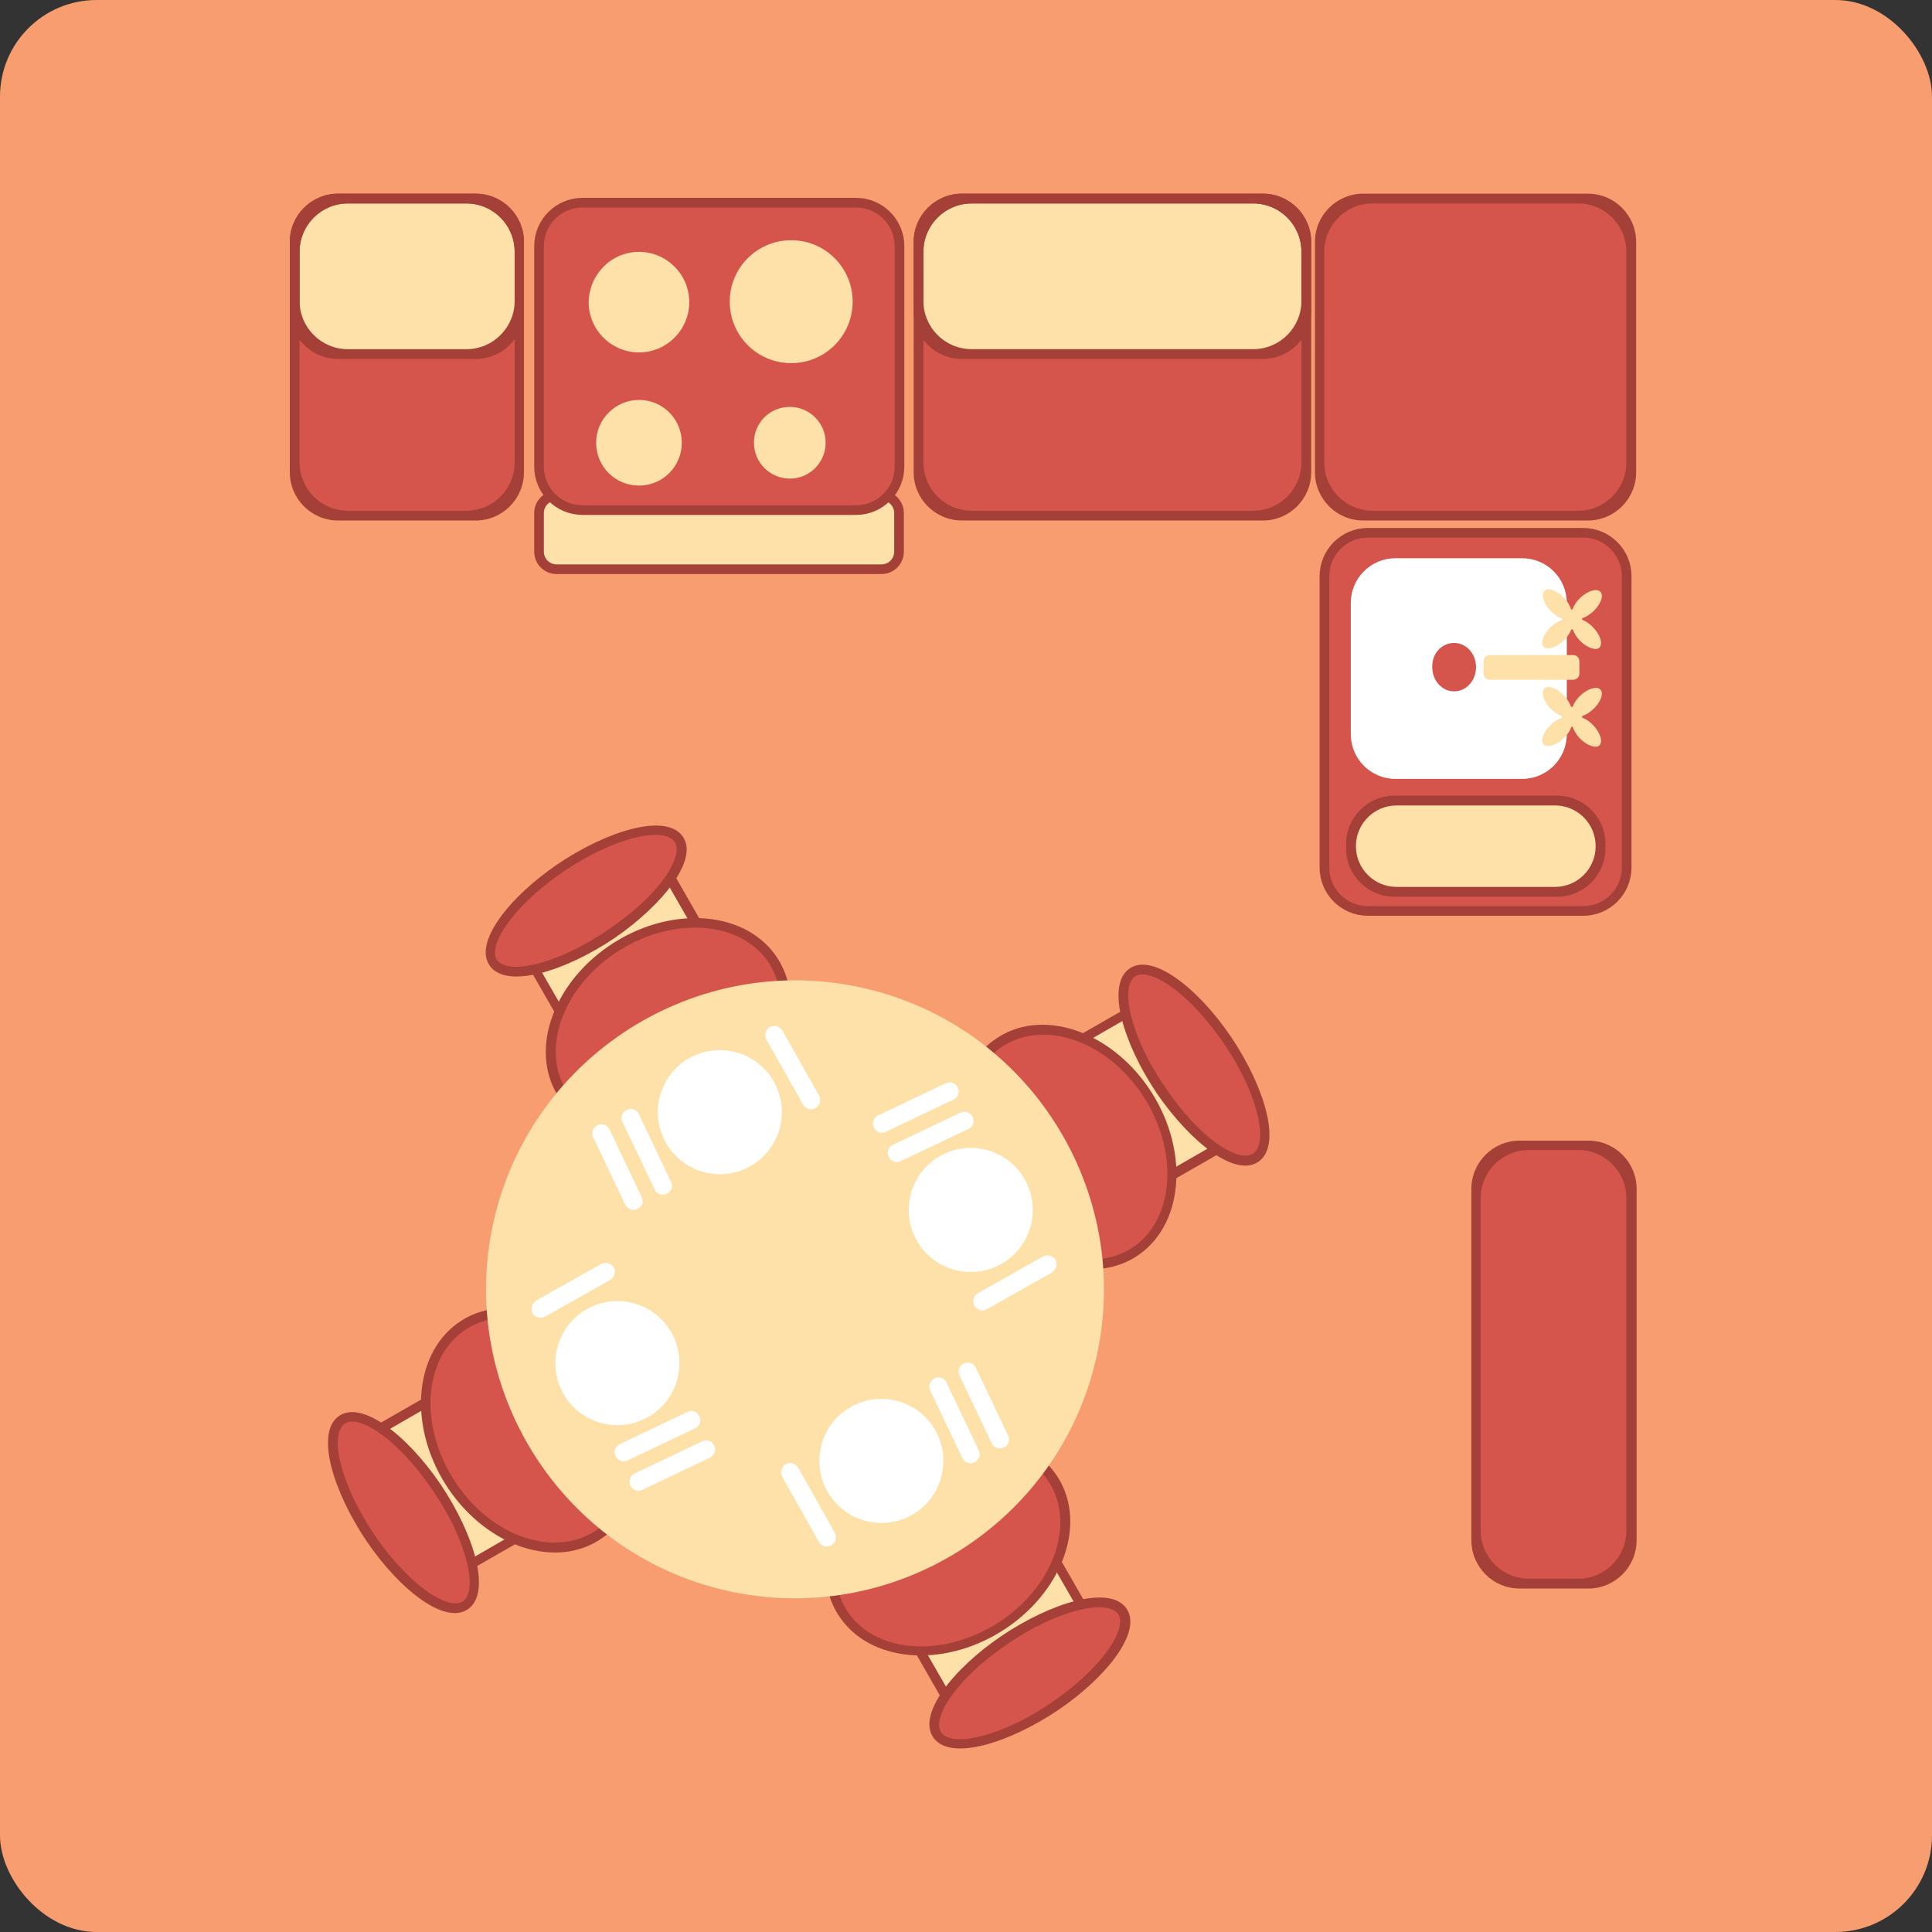 <svg width="200" height="200" viewBox="0 0 200 200" fill="none" xmlns="http://www.w3.org/2000/svg">
<rect x="0" y="0" width="200" height="200" fill="#333333" stroke="none"/>
<rect width="200" height="200" rx="10" fill="#F89D70"/>
<path fill-rule="evenodd" clip-rule="evenodd" d="M112.78 126.507L127.383 118.121L118.997 103.517L104.394 111.903L112.78 126.507Z" fill="#FDE1A9"/>
<path fill-rule="evenodd" clip-rule="evenodd" d="M112.587 127.23L103.72 111.759L119.19 102.891L128.057 118.362L112.587 127.23ZM112.973 125.832L126.708 117.928L118.804 104.192L105.069 112.096L112.973 125.832Z" fill="#A54039"/>
<path fill-rule="evenodd" clip-rule="evenodd" d="M103.623 107.807C108.298 104.915 115.141 107.421 118.9 113.446C122.66 119.47 121.985 126.748 117.31 129.64C112.635 132.532 105.792 130.026 102.033 124.001C98.274 117.976 98.997 110.699 103.623 107.807Z" fill="#D5544B"/>
<path fill-rule="evenodd" clip-rule="evenodd" d="M117.117 100.722C118.997 99.276 123.431 102.36 126.997 107.614C130.563 112.867 131.961 118.314 130.033 119.76C128.154 121.205 123.72 118.121 120.154 112.867C116.635 107.614 115.238 102.168 117.117 100.722Z" fill="#D5544B"/>
<path fill-rule="evenodd" clip-rule="evenodd" d="M101.599 124.29C97.744 118.121 98.37 110.506 103.334 107.373C108.298 104.24 115.431 107.036 119.286 113.205C123.141 119.374 122.515 126.989 117.551 130.122C112.587 133.207 105.455 130.459 101.599 124.29ZM117.069 129.254C121.407 126.555 122.178 119.663 118.515 113.735C114.804 107.807 108.25 105.541 103.912 108.24C99.575 110.94 98.804 117.832 102.467 123.76C106.177 129.688 112.732 131.953 117.069 129.254Z" fill="#A54039"/>
<path fill-rule="evenodd" clip-rule="evenodd" d="M119.768 113.205C116.298 108.048 114.515 102.119 116.828 100.336C119.19 98.505 123.961 102.216 127.431 107.325C130.901 112.482 132.684 118.41 130.37 120.193C128.009 122.025 123.286 118.314 119.768 113.205ZM129.792 119.374C130.467 118.844 130.708 117.446 130.13 115.229C129.599 113.108 128.395 110.458 126.611 107.903C122.949 102.553 118.852 100.047 117.455 101.107C116.78 101.637 116.539 103.035 117.117 105.252C117.647 107.373 118.852 110.024 120.635 112.578C124.25 117.976 128.346 120.483 129.792 119.374Z" fill="#A54039"/>
<path fill-rule="evenodd" clip-rule="evenodd" d="M52.635 140.292L37.984 148.678L46.369 163.282L61.02 154.895L52.635 140.292Z" fill="#FDE1A9"/>
<path fill-rule="evenodd" clip-rule="evenodd" d="M52.779 139.617L61.647 155.088L46.177 163.956L37.309 148.485L52.779 139.617ZM52.442 140.966L38.707 148.871L46.61 162.607L60.297 154.703L52.442 140.966Z" fill="#A54039"/>
<path fill-rule="evenodd" clip-rule="evenodd" d="M61.791 158.992C57.117 161.884 50.273 159.378 46.514 153.353C42.755 147.328 43.43 140.051 48.104 137.159C52.779 134.267 59.623 136.773 63.382 142.798C67.141 148.822 66.418 156.1 61.791 158.992Z" fill="#D5544B"/>
<path fill-rule="evenodd" clip-rule="evenodd" d="M48.249 166.077C46.369 167.523 41.936 164.438 38.369 159.185C34.803 153.931 33.405 148.485 35.333 147.039C37.213 145.593 41.646 148.678 45.213 153.931C48.779 159.185 50.129 164.631 48.249 166.077Z" fill="#D5544B"/>
<path fill-rule="evenodd" clip-rule="evenodd" d="M63.767 142.509C67.623 148.678 66.996 156.293 62.032 159.426C57.068 162.559 49.936 159.763 46.08 153.594C42.225 147.425 42.851 139.81 47.815 136.677C52.779 133.592 59.912 136.388 63.767 142.509ZM48.345 137.544C44.008 140.243 43.237 147.136 46.9 153.064C50.611 158.992 57.165 161.257 61.502 158.558C65.84 155.859 66.611 148.967 62.948 143.039C59.237 137.159 52.683 134.845 48.345 137.544Z" fill="#A54039"/>
<path fill-rule="evenodd" clip-rule="evenodd" d="M45.598 153.642C49.068 158.799 50.851 164.727 48.538 166.511C46.177 168.342 41.406 164.631 37.936 159.522C34.466 154.365 32.682 148.437 34.996 146.654C37.357 144.822 42.128 148.533 45.598 153.642ZM35.622 147.425C34.948 147.955 34.707 149.353 35.285 151.57C35.815 153.69 37.02 156.341 38.803 158.944C42.466 164.294 46.562 166.8 47.96 165.74C48.635 165.209 48.876 163.812 48.297 161.595C47.767 159.474 46.562 156.823 44.779 154.269C41.116 148.822 37.02 146.316 35.622 147.425Z" fill="#A54039"/>
<path fill-rule="evenodd" clip-rule="evenodd" d="M76.972 104.096L68.587 89.444L53.936 97.83L62.321 112.482L76.972 104.096Z" fill="#FDE1A9"/>
<path fill-rule="evenodd" clip-rule="evenodd" d="M77.647 104.24L62.177 113.108L53.309 97.637L68.779 88.769L77.647 104.24ZM76.249 103.903L68.346 90.167L54.611 98.071L62.514 111.807L76.249 103.903Z" fill="#A54039"/>
<path fill-rule="evenodd" clip-rule="evenodd" d="M58.225 113.253C55.333 108.578 57.84 101.734 63.864 97.975C69.888 94.215 77.165 94.89 80.057 99.565C82.948 104.24 80.442 111.084 74.418 114.844C68.394 118.603 61.165 117.88 58.225 113.253Z" fill="#D5544B"/>
<path fill-rule="evenodd" clip-rule="evenodd" d="M51.141 99.71C49.695 97.83 52.779 93.396 58.032 89.829C63.285 86.263 68.731 84.865 70.177 86.793C71.623 88.672 68.538 93.107 63.285 96.673C58.08 100.24 52.586 101.638 51.141 99.71Z" fill="#D5544B"/>
<path fill-rule="evenodd" clip-rule="evenodd" d="M74.707 115.229C68.538 119.085 60.924 118.458 57.791 113.494C54.659 108.53 57.454 101.396 63.623 97.541C69.791 93.685 77.406 94.311 80.538 99.276C83.671 104.24 80.876 111.373 74.707 115.229ZM79.671 99.806C76.972 95.468 70.081 94.697 64.153 98.36C58.225 102.071 55.96 108.626 58.659 112.964C61.358 117.302 68.249 118.073 74.177 114.41C80.105 110.699 82.37 104.144 79.671 99.806Z" fill="#A54039"/>
<path fill-rule="evenodd" clip-rule="evenodd" d="M63.623 97.107C58.466 100.577 52.538 102.36 50.755 100.047C48.924 97.685 52.635 92.914 57.743 89.444C62.9 85.974 68.828 84.19 70.611 86.504C72.442 88.817 68.731 93.589 63.623 97.107ZM69.791 87.082C69.261 86.407 67.864 86.166 65.647 86.745C63.526 87.275 60.876 88.48 58.273 90.263C52.924 93.926 50.418 98.023 51.478 99.421C52.008 100.095 53.406 100.336 55.623 99.758C57.743 99.228 60.394 98.023 62.948 96.24C68.394 92.625 70.9 88.48 69.791 87.082Z" fill="#A54039"/>
<path fill-rule="evenodd" clip-rule="evenodd" d="M90.322 162.366L98.707 176.97L113.31 168.583L104.924 153.979L90.322 162.366Z" fill="#FDE1A9"/>
<path fill-rule="evenodd" clip-rule="evenodd" d="M89.647 162.173L105.117 153.305L113.985 168.776L98.515 177.644L89.647 162.173ZM90.996 162.559L98.9 176.295L112.635 168.39L104.732 154.654L90.996 162.559Z" fill="#A54039"/>
<path fill-rule="evenodd" clip-rule="evenodd" d="M109.069 153.208C111.961 157.883 109.455 164.727 103.43 168.487C97.406 172.246 90.129 171.571 87.237 166.896C84.346 162.221 86.852 155.377 92.876 151.618C98.9 147.858 106.129 148.533 109.069 153.208Z" fill="#D5544B"/>
<path fill-rule="evenodd" clip-rule="evenodd" d="M116.153 166.704C117.599 168.583 114.515 173.017 109.262 176.584C104.009 180.151 98.563 181.548 97.117 179.62C95.671 177.741 98.756 173.307 104.009 169.74C109.214 166.222 114.659 164.824 116.153 166.704Z" fill="#D5544B"/>
<path fill-rule="evenodd" clip-rule="evenodd" d="M92.587 151.184C98.756 147.328 106.37 147.955 109.503 152.919C112.635 157.883 109.84 165.017 103.671 168.872C97.503 172.728 89.888 172.102 86.755 167.137C83.623 162.173 86.418 155.04 92.587 151.184ZM87.623 166.655C90.322 170.993 97.213 171.764 103.141 168.101C109.069 164.39 111.334 157.835 108.635 153.497C105.936 149.16 99.045 148.389 93.117 152.052C87.189 155.763 84.924 162.318 87.623 166.655Z" fill="#A54039"/>
<path fill-rule="evenodd" clip-rule="evenodd" d="M103.671 169.354C108.828 165.884 114.756 164.101 116.539 166.414C118.37 168.776 114.659 173.548 109.551 177.018C104.394 180.488 98.466 182.271 96.683 179.958C94.852 177.596 98.563 172.825 103.671 169.354ZM97.454 179.379C97.984 180.054 99.382 180.295 101.599 179.717C103.72 179.187 106.37 177.982 108.924 176.198C114.274 172.535 116.78 168.439 115.72 167.041C115.19 166.366 113.792 166.125 111.575 166.704C109.455 167.234 106.804 168.439 104.25 170.222C98.9 173.837 96.394 177.934 97.454 179.379Z" fill="#A54039"/>
<path fill-rule="evenodd" clip-rule="evenodd" d="M89.31 102.264C106.515 106.12 117.358 123.278 113.503 140.484C109.647 157.691 92.49 168.535 75.285 164.679C58.08 160.823 47.237 143.665 51.092 126.459C54.996 109.253 72.105 98.408 89.31 102.264Z" fill="#FDE1A9"/>
<path fill-rule="evenodd" clip-rule="evenodd" d="M101.888 118.989C105.358 119.76 107.527 123.182 106.756 126.652C105.985 130.122 102.563 132.291 99.093 131.52C95.623 130.749 93.454 127.327 94.225 123.856C94.996 120.386 98.418 118.217 101.888 118.989Z" fill="white"/>
<path fill-rule="evenodd" clip-rule="evenodd" d="M100.876 135.183C100.635 134.749 100.78 134.17 101.214 133.881L107.961 130.074C108.394 129.833 108.973 129.977 109.262 130.411C109.503 130.845 109.358 131.423 108.924 131.712L102.177 135.52C101.744 135.809 101.165 135.616 100.876 135.183Z" fill="white"/>
<path fill-rule="evenodd" clip-rule="evenodd" d="M92.008 119.76C91.768 119.278 91.96 118.747 92.442 118.506L99.43 115.181C99.912 114.94 100.442 115.181 100.683 115.615C100.924 116.097 100.732 116.675 100.25 116.868L93.261 120.193C92.78 120.434 92.249 120.242 92.008 119.76Z" fill="white"/>
<path fill-rule="evenodd" clip-rule="evenodd" d="M90.466 116.723C90.225 116.241 90.418 115.663 90.9 115.47L97.888 112.144C98.37 111.903 98.948 112.144 99.141 112.578C99.382 113.06 99.189 113.59 98.707 113.831L91.719 117.157C91.237 117.398 90.659 117.205 90.466 116.723Z" fill="white"/>
<path fill-rule="evenodd" clip-rule="evenodd" d="M62.514 147.377C59.044 146.605 56.876 143.183 57.647 139.713C58.418 136.243 61.84 134.074 65.309 134.845C68.779 135.616 70.948 139.038 70.177 142.509C69.406 145.979 65.984 148.148 62.514 147.377Z" fill="white"/>
<path fill-rule="evenodd" clip-rule="evenodd" d="M55.141 135.954C54.9 135.52 55.044 134.942 55.478 134.652L62.225 130.845C62.659 130.604 63.237 130.748 63.526 131.182C63.767 131.616 63.623 132.194 63.189 132.484L56.442 136.291C55.96 136.532 55.382 136.388 55.141 135.954Z" fill="white"/>
<path fill-rule="evenodd" clip-rule="evenodd" d="M63.719 150.75C63.478 150.268 63.719 149.69 64.153 149.497L71.141 146.171C71.623 145.931 72.201 146.123 72.394 146.605C72.635 147.087 72.442 147.617 71.96 147.858L64.972 151.184C64.49 151.425 63.96 151.232 63.719 150.75Z" fill="white"/>
<path fill-rule="evenodd" clip-rule="evenodd" d="M65.261 153.787C65.02 153.305 65.261 152.726 65.695 152.534L72.683 149.208C73.165 148.967 73.695 149.16 73.936 149.642C74.177 150.124 73.936 150.654 73.502 150.895L66.514 154.22C66.081 154.461 65.502 154.269 65.261 153.787Z" fill="white"/>
<path fill-rule="evenodd" clip-rule="evenodd" d="M68.249 113.735C69.02 110.265 72.442 108.096 75.912 108.867C79.382 109.638 81.551 113.06 80.779 116.53C80.008 120.001 76.587 122.169 73.117 121.398C69.647 120.627 67.478 117.157 68.249 113.735Z" fill="white"/>
<path fill-rule="evenodd" clip-rule="evenodd" d="M83.141 114.362L79.334 107.614C79.093 107.18 79.237 106.602 79.671 106.313C80.105 106.072 80.683 106.216 80.972 106.65L84.78 113.398C85.021 113.831 84.876 114.41 84.442 114.699C83.96 114.988 83.382 114.795 83.141 114.362Z" fill="white"/>
<path fill-rule="evenodd" clip-rule="evenodd" d="M67.767 123.133L64.442 116.145C64.201 115.663 64.394 115.133 64.876 114.892C65.358 114.651 65.888 114.844 66.129 115.325L69.454 122.314C69.695 122.796 69.502 123.374 69.02 123.567C68.538 123.808 68.008 123.615 67.767 123.133Z" fill="white"/>
<path fill-rule="evenodd" clip-rule="evenodd" d="M64.731 124.724L61.406 117.735C61.165 117.253 61.406 116.723 61.84 116.482C62.322 116.241 62.852 116.434 63.093 116.916L66.418 123.905C66.659 124.386 66.466 124.917 65.984 125.158C65.55 125.399 64.972 125.158 64.731 124.724Z" fill="white"/>
<path fill-rule="evenodd" clip-rule="evenodd" d="M97.503 152.63C96.731 156.1 93.31 158.269 89.84 157.498C86.37 156.727 84.201 153.305 84.972 149.835C85.743 146.364 89.165 144.195 92.635 144.967C96.105 145.738 98.274 149.16 97.503 152.63Z" fill="white"/>
<path fill-rule="evenodd" clip-rule="evenodd" d="M84.78 159.619L80.972 152.871C80.731 152.437 80.876 151.859 81.31 151.57C81.743 151.329 82.322 151.473 82.611 151.907L86.418 158.655C86.659 159.088 86.514 159.667 86.081 159.956C85.647 160.245 85.069 160.1 84.78 159.619Z" fill="white"/>
<path fill-rule="evenodd" clip-rule="evenodd" d="M99.623 150.943L96.298 143.955C96.057 143.473 96.298 142.894 96.731 142.701C97.213 142.46 97.792 142.653 97.984 143.135L101.31 150.124C101.551 150.606 101.358 151.136 100.876 151.377C100.442 151.618 99.864 151.425 99.623 150.943Z" fill="white"/>
<path fill-rule="evenodd" clip-rule="evenodd" d="M102.659 149.401L99.334 142.412C99.093 141.93 99.286 141.352 99.768 141.159C100.25 140.918 100.828 141.111 101.021 141.593L104.346 148.581C104.587 149.063 104.394 149.642 103.912 149.835C103.479 150.076 102.9 149.883 102.659 149.401Z" fill="white"/>
<path fill-rule="evenodd" clip-rule="evenodd" d="M100.061 20.53C97.3 20.53 95.061 22.769 95.061 25.53V48.352C95.061 51.114 97.3 53.352 100.061 53.352H130.206C132.968 53.352 135.206 51.114 135.206 48.352V25.53C135.206 22.769 132.968 20.53 130.206 20.53H100.061Z" fill="#D5544B"/>
<path fill-rule="evenodd" clip-rule="evenodd" d="M100.061 20.53C97.3 20.53 95.061 22.769 95.061 25.53V31.628C95.061 34.389 97.3 36.628 100.061 36.628H130.206C132.968 36.628 135.206 34.389 135.206 31.628V25.53C135.206 22.769 132.968 20.53 130.206 20.53H100.061Z" fill="#FDE1A9"/>
<path d="M55.801 57.112V53.111C55.801 52.093 56.631 51.298 57.615 51.298H91.254C92.272 51.298 93.067 52.128 93.067 53.111V57.112C93.067 58.13 92.237 58.925 91.254 58.925H57.615C56.631 58.925 55.801 58.13 55.801 57.112Z" fill="#FDE1A9" stroke="#A54039"/>
<path d="M55.801 48.304V25.482C55.801 22.997 57.816 20.982 60.301 20.982H88.615C91.1 20.982 93.115 22.997 93.115 25.482V48.304C93.115 50.79 91.1 52.804 88.615 52.804H60.301C57.816 52.804 55.801 50.79 55.801 48.304Z" fill="#D5544B" stroke="#A54039"/>
<path fill-rule="evenodd" clip-rule="evenodd" d="M66.145 26.073C68.989 26.073 71.35 28.386 71.35 31.278C71.35 34.122 69.037 36.483 66.145 36.483C63.302 36.483 60.94 34.17 60.94 31.278C60.988 28.386 63.302 26.073 66.145 26.073Z" fill="#FDE1A9"/>
<path fill-rule="evenodd" clip-rule="evenodd" d="M66.145 41.4C68.603 41.4 70.579 43.376 70.579 45.834C70.579 48.292 68.603 50.268 66.145 50.268C63.687 50.268 61.711 48.292 61.711 45.834C61.711 43.376 63.735 41.4 66.145 41.4Z" fill="#FDE1A9"/>
<path fill-rule="evenodd" clip-rule="evenodd" d="M81.76 42.123C83.784 42.123 85.471 43.761 85.471 45.834C85.471 47.858 83.832 49.545 81.76 49.545C79.736 49.545 78.049 47.906 78.049 45.834C78.049 43.761 79.687 42.123 81.76 42.123Z" fill="#FDE1A9"/>
<path fill-rule="evenodd" clip-rule="evenodd" d="M81.904 24.868C85.422 24.868 88.266 27.712 88.266 31.23C88.266 34.748 85.422 37.592 81.904 37.592C78.386 37.592 75.543 34.748 75.543 31.23C75.543 27.712 78.386 24.868 81.904 24.868Z" fill="#FDE1A9"/>
<path fill-rule="evenodd" clip-rule="evenodd" d="M141.604 20.53C138.842 20.53 136.604 22.769 136.604 25.53V48.352C136.604 51.114 138.842 53.352 141.604 53.352H163.893C166.655 53.352 168.893 51.114 168.893 48.352V25.53C168.893 22.769 166.655 20.53 163.893 20.53H141.604Z" fill="#D5544B"/>
<path fill-rule="evenodd" clip-rule="evenodd" d="M35.482 20.53C32.721 20.53 30.482 22.769 30.482 25.53V48.352C30.482 51.114 32.72 53.352 35.482 53.352H48.759C51.521 53.352 53.759 51.114 53.759 48.352V25.53C53.759 22.769 51.521 20.53 48.759 20.53H35.482Z" fill="#D5544B"/>
<path fill-rule="evenodd" clip-rule="evenodd" d="M35.482 20.53C32.721 20.53 30.482 22.769 30.482 25.53V31.628C30.482 34.389 32.72 36.628 35.482 36.628H48.759C51.521 36.628 53.759 34.389 53.759 31.628V25.53C53.759 22.769 51.521 20.53 48.759 20.53H35.482Z" fill="#FDE1A9"/>
<path d="M141.604 55.154H163.893C166.379 55.154 168.393 57.169 168.393 59.654V89.802C168.393 92.287 166.379 94.302 163.893 94.302H141.604C139.118 94.302 137.104 92.287 137.104 89.802V59.654C137.104 57.169 139.118 55.154 141.604 55.154Z" fill="#D5544B" stroke="#A54039"/>
<path fill-rule="evenodd" clip-rule="evenodd" d="M157.568 80.632H144.459C141.905 80.632 139.833 78.56 139.833 76.005V62.413C139.833 59.859 141.905 57.787 144.459 57.787H157.568C160.122 57.787 162.194 59.859 162.194 62.413V76.005C162.194 78.56 160.122 80.632 157.568 80.632Z" fill="white"/>
<path fill-rule="evenodd" clip-rule="evenodd" d="M150.532 66.558C151.785 66.558 152.797 67.667 152.797 69.065C152.797 70.462 151.785 71.571 150.532 71.571C149.279 71.571 148.267 70.462 148.267 69.065C148.218 67.667 149.23 66.558 150.532 66.558Z" fill="#D5544B"/>
<path fill-rule="evenodd" clip-rule="evenodd" d="M153.568 68.438V69.74C153.568 70.077 153.857 70.366 154.194 70.366H162.869C163.207 70.366 163.496 70.077 163.496 69.74V68.438C163.496 68.101 163.207 67.812 162.869 67.812H154.194C153.857 67.812 153.568 68.101 153.568 68.438Z" fill="#FDE1A9"/>
<path fill-rule="evenodd" clip-rule="evenodd" d="M162.002 63.377C162.435 62.992 163.062 62.992 163.496 63.377C163.881 63.811 163.881 64.438 163.496 64.871C163.062 65.257 162.435 65.257 162.002 64.871C161.568 64.438 161.568 63.763 162.002 63.377Z" fill="#FDE1A9"/>
<path fill-rule="evenodd" clip-rule="evenodd" d="M160.508 64.92C161.279 64.197 162.194 63.908 162.58 64.293C162.966 64.679 162.628 65.594 161.857 66.317C161.086 67.04 160.17 67.33 159.785 66.944C159.447 66.558 159.785 65.643 160.508 64.92Z" fill="#FDE1A9"/>
<path fill-rule="evenodd" clip-rule="evenodd" d="M163.592 61.883C164.363 61.16 165.279 60.871 165.664 61.257C166.05 61.642 165.713 62.558 164.941 63.281C164.17 64.004 163.255 64.293 162.869 63.908C162.532 63.522 162.821 62.606 163.592 61.883Z" fill="#FDE1A9"/>
<path fill-rule="evenodd" clip-rule="evenodd" d="M163.544 66.317C162.821 65.546 162.532 64.631 162.917 64.245C163.303 63.859 164.219 64.197 164.941 64.968C165.664 65.739 165.954 66.655 165.568 67.04C165.231 67.378 164.315 67.089 163.544 66.317Z" fill="#FDE1A9"/>
<path fill-rule="evenodd" clip-rule="evenodd" d="M160.508 63.233C159.785 62.462 159.496 61.546 159.881 61.16C160.267 60.775 161.182 61.112 161.905 61.883C162.628 62.655 162.917 63.57 162.532 63.956C162.194 64.341 161.279 64.004 160.508 63.233Z" fill="#FDE1A9"/>
<path fill-rule="evenodd" clip-rule="evenodd" d="M162.002 73.451C162.435 73.065 163.062 73.065 163.496 73.451C163.881 73.885 163.881 74.511 163.496 74.945C163.062 75.33 162.435 75.33 162.002 74.945C161.568 74.559 161.568 73.885 162.002 73.451Z" fill="#FDE1A9"/>
<path fill-rule="evenodd" clip-rule="evenodd" d="M160.508 75.041C161.279 74.318 162.194 74.029 162.58 74.415C162.966 74.8 162.628 75.716 161.857 76.439C161.086 77.162 160.17 77.451 159.785 77.066C159.447 76.68 159.785 75.764 160.508 75.041Z" fill="#FDE1A9"/>
<path fill-rule="evenodd" clip-rule="evenodd" d="M163.592 72.005C164.363 71.282 165.279 70.993 165.664 71.378C166.05 71.764 165.713 72.68 164.941 73.402C164.17 74.125 163.255 74.415 162.869 74.029C162.532 73.643 162.821 72.728 163.592 72.005Z" fill="#FDE1A9"/>
<path fill-rule="evenodd" clip-rule="evenodd" d="M163.544 76.439C162.821 75.668 162.532 74.752 162.917 74.366C163.303 73.981 164.219 74.318 164.941 75.089C165.664 75.861 165.954 76.776 165.568 77.162C165.231 77.499 164.315 77.21 163.544 76.439Z" fill="#FDE1A9"/>
<path fill-rule="evenodd" clip-rule="evenodd" d="M160.508 73.354C159.785 72.583 159.496 71.667 159.881 71.282C160.267 70.896 161.182 71.234 161.905 72.005C162.628 72.776 162.917 73.692 162.532 74.077C162.194 74.415 161.279 74.125 160.508 73.354Z" fill="#FDE1A9"/>
<path fill-rule="evenodd" clip-rule="evenodd" d="M165.664 87.621C165.664 85.012 163.55 82.897 160.941 82.897H144.556C141.947 82.897 139.833 85.012 139.833 87.621V87.621C139.833 90.229 141.947 92.344 144.556 92.344H160.941C163.55 92.344 165.664 90.229 165.664 87.621V87.621Z" fill="#FDE1A9"/>
<path fill-rule="evenodd" clip-rule="evenodd" d="M99.579 53.883C96.818 53.883 94.579 51.644 94.579 48.883V25.048C94.579 22.287 96.818 20.048 99.579 20.048H130.736C133.498 20.048 135.736 22.287 135.736 25.048V48.883C135.736 51.644 133.498 53.883 130.736 53.883H99.579ZM129.724 52.871C132.486 52.871 134.724 50.632 134.724 47.871V26.061C134.724 23.299 132.486 21.061 129.724 21.061H100.591C97.83 21.061 95.591 23.299 95.591 26.061V47.871C95.591 50.632 97.83 52.871 100.591 52.871H129.724Z" fill="#A54039"/>
<path fill-rule="evenodd" clip-rule="evenodd" d="M99.579 37.158C96.818 37.158 94.579 34.92 94.579 32.158V25.048C94.579 22.287 96.818 20.048 99.579 20.048H130.736C133.498 20.048 135.736 22.287 135.736 25.048V32.158C135.736 34.92 133.498 37.158 130.736 37.158H99.579ZM129.724 36.146C132.486 36.146 134.724 33.908 134.724 31.146V26.061C134.724 23.299 132.486 21.061 129.724 21.061H100.591C97.83 21.061 95.591 23.299 95.591 26.061V31.146C95.591 33.908 97.83 36.146 100.591 36.146H129.724Z" fill="#A54039"/>
<path fill-rule="evenodd" clip-rule="evenodd" d="M141.122 53.883C138.36 53.883 136.122 51.644 136.122 48.883V25.048C136.122 22.287 138.36 20.048 141.122 20.048H164.375C167.137 20.048 169.375 22.287 169.375 25.048V48.883C169.375 51.644 167.137 53.883 164.375 53.883H141.122ZM163.363 52.871C166.125 52.871 168.363 50.632 168.363 47.871V26.061C168.363 23.299 166.125 21.061 163.363 21.061H142.086C139.324 21.061 137.086 23.299 137.086 26.061V47.871C137.086 50.632 139.324 52.871 142.086 52.871H163.363Z" fill="#A54039"/>
<path fill-rule="evenodd" clip-rule="evenodd" d="M35 53.883C32.239 53.883 30 51.645 30 48.883V25.049C30 22.287 32.239 20.049 35 20.049H49.241C52.003 20.049 54.241 22.287 54.241 25.049V48.883C54.241 51.645 52.003 53.883 49.241 53.883H35ZM48.277 52.871C51.039 52.871 53.277 50.633 53.277 47.871V26.061C53.277 23.299 51.039 21.061 48.277 21.061H36.012C33.251 21.061 31.012 23.299 31.012 26.061V47.871C31.012 50.633 33.251 52.871 36.012 52.871H48.277Z" fill="#A54039"/>
<path fill-rule="evenodd" clip-rule="evenodd" d="M35 37.159C32.239 37.159 30 34.92 30 32.159V25.049C30 22.287 32.239 20.049 35 20.049H49.241C52.003 20.049 54.241 22.287 54.241 25.049V32.159C54.241 34.92 52.003 37.159 49.241 37.159H35ZM48.277 36.147C51.039 36.147 53.277 33.908 53.277 31.147V26.061C53.277 23.299 51.039 21.061 48.277 21.061H36.012C33.251 21.061 31.012 23.299 31.012 26.061V31.147C31.012 33.908 33.251 36.147 36.012 36.147H48.277Z" fill="#A54039"/>
<path fill-rule="evenodd" clip-rule="evenodd" d="M144.351 92.826C141.589 92.826 139.351 90.587 139.351 87.826V87.367C139.351 84.606 141.589 82.367 144.351 82.367H161.195C163.956 82.367 166.195 84.606 166.195 87.367V87.826C166.195 90.587 163.956 92.826 161.195 92.826H144.351ZM160.965 91.814C163.294 91.814 165.182 89.926 165.182 87.597V87.597C165.182 85.267 163.294 83.379 160.965 83.379H144.58C142.251 83.379 140.363 85.267 140.363 87.597V87.597C140.363 89.926 142.251 91.814 144.58 91.814H160.965Z" fill="#A54039"/>
<path fill-rule="evenodd" clip-rule="evenodd" d="M152.797 158.915C152.797 161.676 155.035 163.915 157.797 163.915H163.893C166.655 163.915 168.893 161.676 168.893 158.915V123.561C168.893 120.8 166.655 118.561 163.893 118.561H157.797C155.035 118.561 152.797 120.8 152.797 123.561V158.915Z" fill="#D5544B"/>
<path fill-rule="evenodd" clip-rule="evenodd" d="M157.315 164.445C154.553 164.445 152.315 162.206 152.315 159.445V123.079C152.315 120.318 154.553 118.079 157.315 118.079H164.423C167.185 118.079 169.423 120.318 169.423 123.079V159.445C169.423 162.206 167.185 164.445 164.423 164.445H157.315ZM163.363 163.432C166.125 163.432 168.363 161.194 168.363 158.432V124.043C168.363 121.281 166.125 119.043 163.363 119.043H158.279C155.517 119.043 153.279 121.281 153.279 124.043V158.432C153.279 161.194 155.517 163.432 158.279 163.432H163.363Z" fill="#A54039"/>
</svg>
